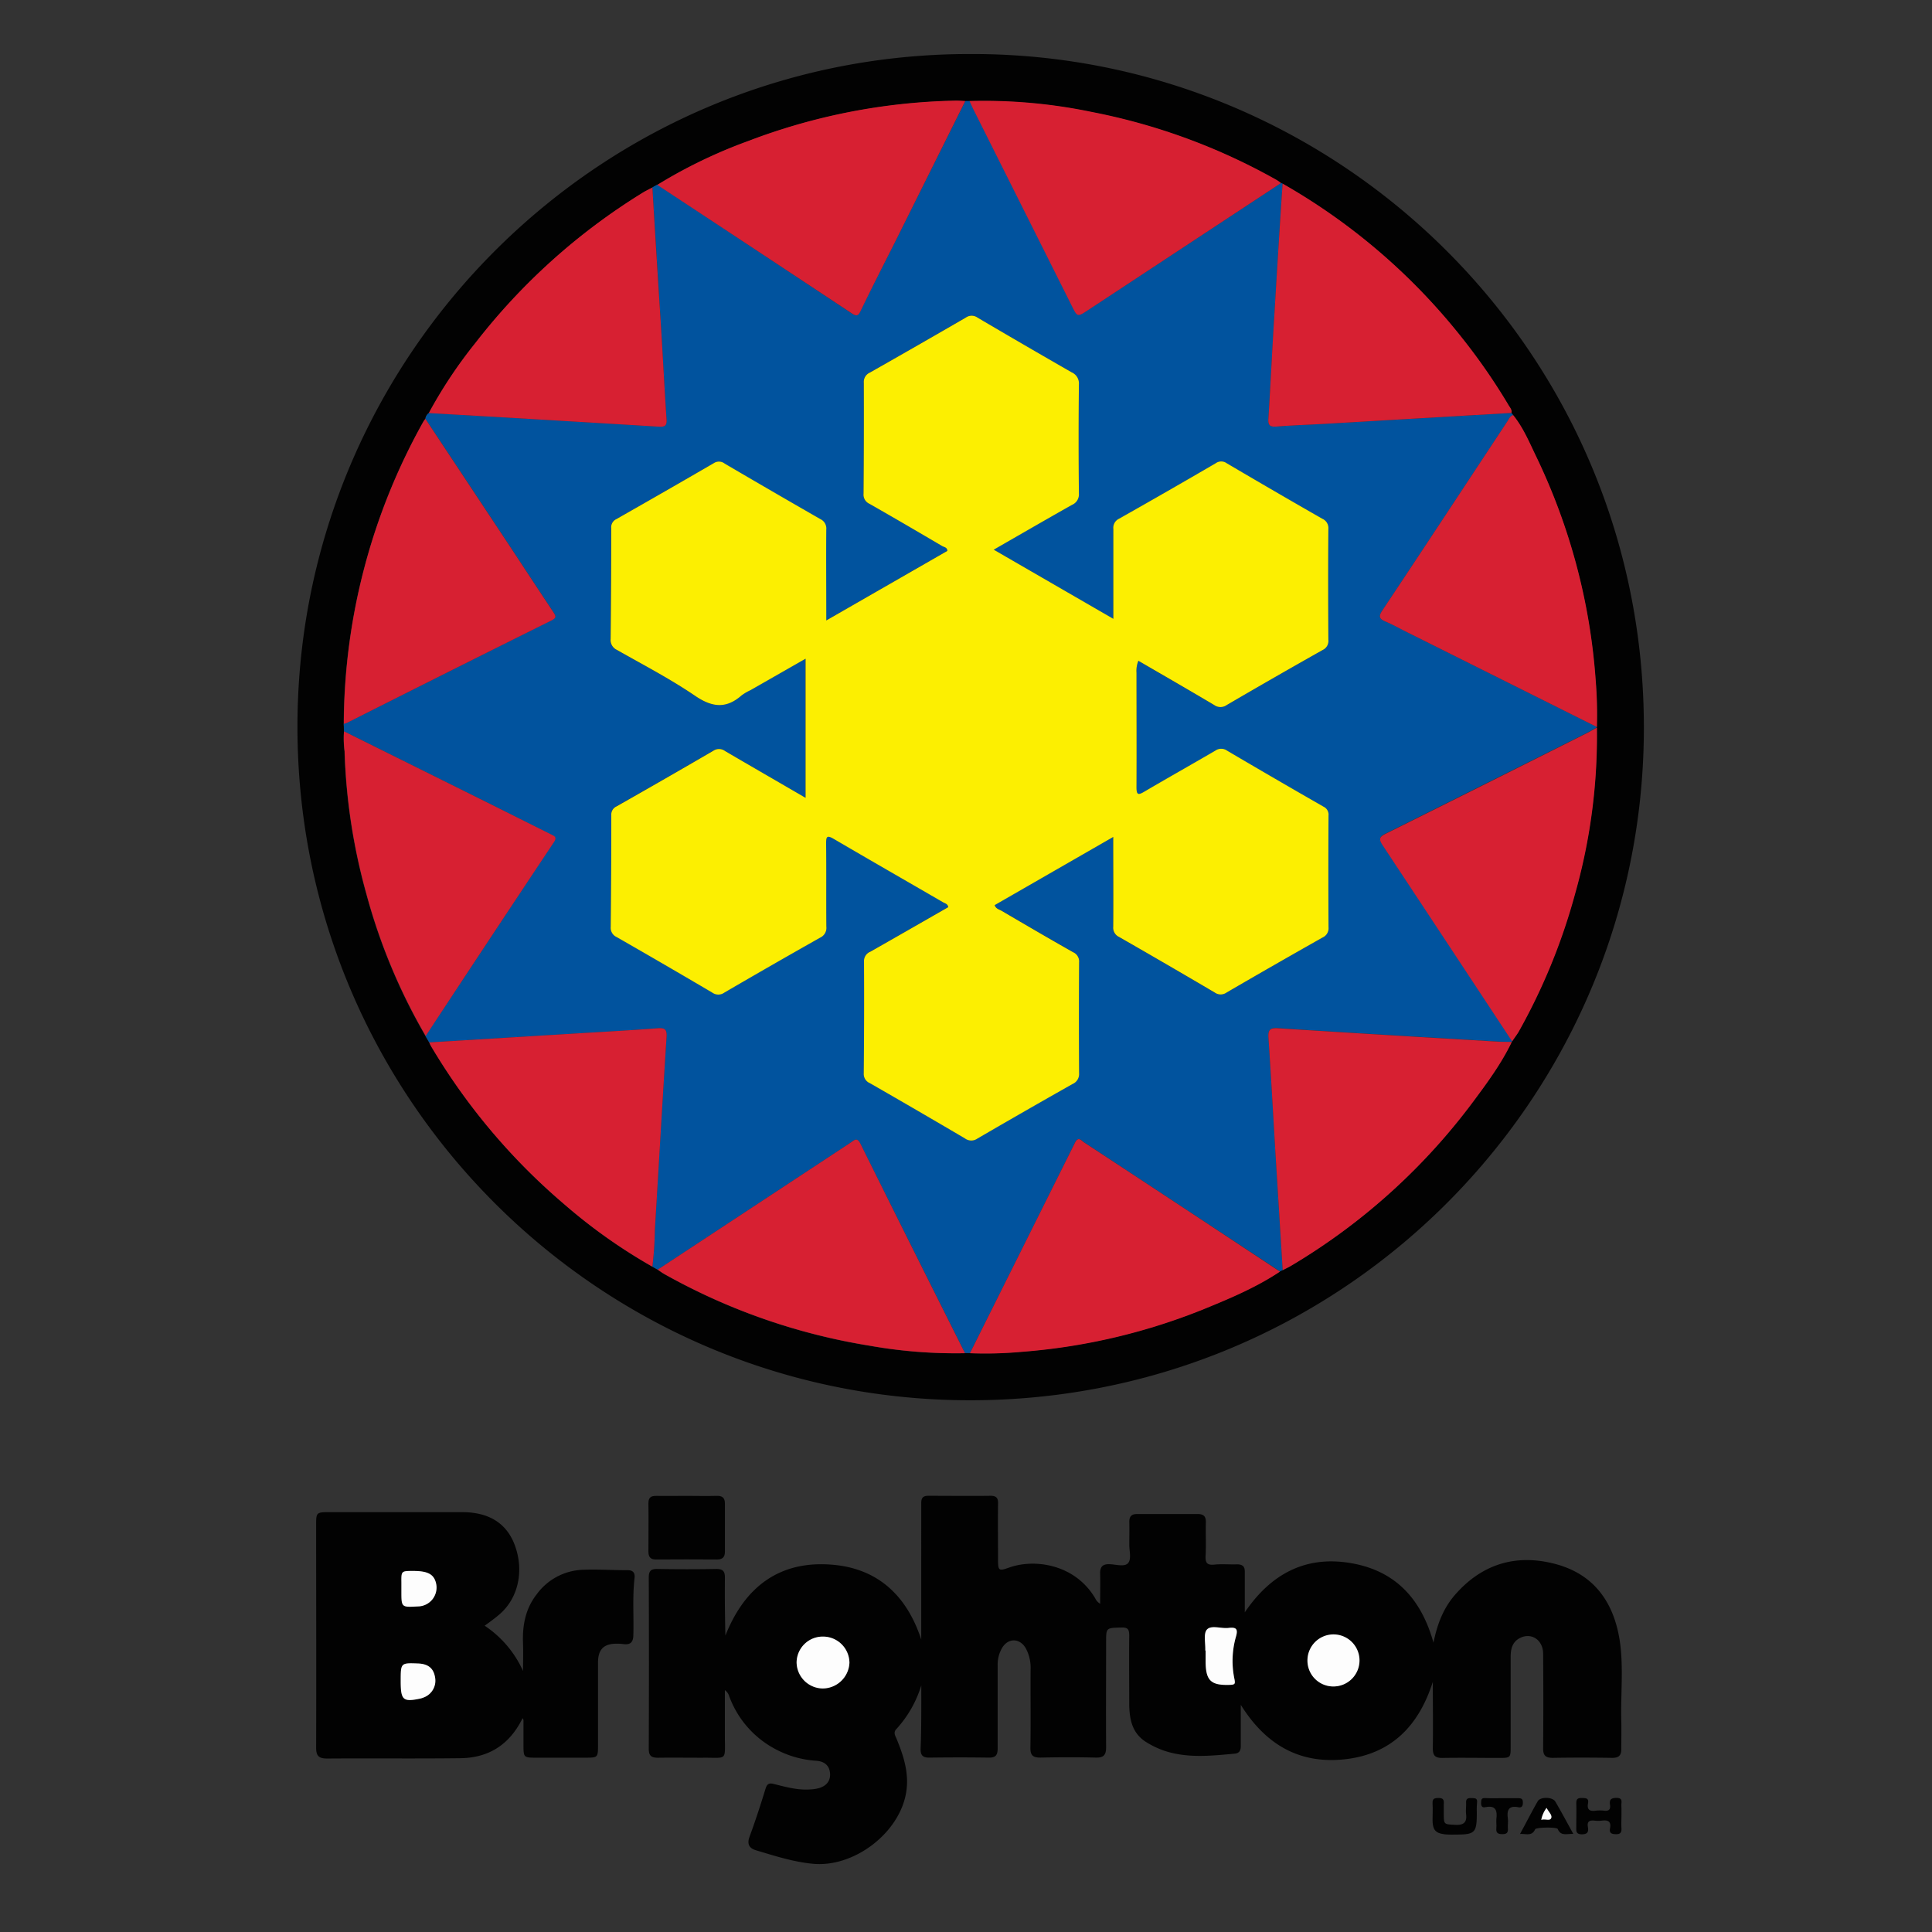 <svg id="Layer_1" data-name="Layer 1" xmlns="http://www.w3.org/2000/svg" viewBox="0 0 512 512"><rect x="0" y="0" width="512" height="512" fill="#333333" stroke="none"/><defs><style>.cls-1{fill:#020202;}.cls-2{fill:#01539e;}.cls-3{fill:#d72032;}.cls-4{fill:#fdfdfd;}.cls-5{fill:#fcef01;}</style></defs><path class="cls-1" d="M257.25,14.32c98.29-.26,180.3,80.39,178.36,182-1.85,97.31-82.05,176.36-181.48,174.74C156.54,369.47,77.36,289,78.85,189.85,80.3,93.1,159.39,14.16,257.25,14.32Zm-1.52,344.29h1.32a104.64,104.64,0,0,0,13.6-.39A161.7,161.7,0,0,0,320,346.48c6.61-2.71,13.16-5.57,19.16-9.53l.73-.34c.75-.39,1.52-.74,2.24-1.17a165.55,165.55,0,0,0,48.36-43.65c3.72-5,7.4-10,10.12-15.67l.09-.17c.55-.83,1.17-1.62,1.65-2.48a160.21,160.21,0,0,0,15-36.58,153.61,153.61,0,0,0,5.81-44.16v-.07a112.71,112.71,0,0,0-.33-12.46,163.14,163.14,0,0,0-15.74-59.15c-1.82-3.79-3.43-7.72-6.12-11l-.46-.58c.2-.87-.4-1.45-.79-2.1a160.54,160.54,0,0,0-12.2-17.65,164,164,0,0,0-47.65-41,2.41,2.41,0,0,0-.42-.16,13.44,13.44,0,0,0-1.12-.79,162.76,162.76,0,0,0-49.11-18.06,139.71,139.71,0,0,0-32.32-2.88h-1.13c-.92,0-1.84-.12-2.76-.11a162.77,162.77,0,0,0-54.8,10.71A132.12,132.12,0,0,0,174.18,49l-1.29.71c-.75.4-1.51.76-2.23,1.2a166.27,166.27,0,0,0-44.65,40,122.45,122.45,0,0,0-12.38,18.6,2.4,2.4,0,0,0-.9,1.51,7.51,7.51,0,0,0-.54.72,165.29,165.29,0,0,0-21.11,80.14l.08,2a26.62,26.62,0,0,0,.13,5.28,158.35,158.35,0,0,0,5.76,37.72,155.1,155.1,0,0,0,15.73,37.74l1,1.7a10.84,10.84,0,0,0,.5,1,166.4,166.4,0,0,0,35.29,41.86,143.81,143.81,0,0,0,23.34,16.53l1.42.8c.57.38,1.12.8,1.72,1.14a164.44,164.44,0,0,0,54.42,19A129.84,129.84,0,0,0,255.73,358.61Z"/><path class="cls-1" d="M244.15,446.65a30.3,30.3,0,0,1-6.53,11.49c-1,1-.37,1.79,0,2.7,1.94,4.74,3.47,9.51,2.41,14.79-2.11,10.49-13.92,19.31-24.6,18.29-5.17-.49-10.08-2.08-15-3.55-1.88-.56-2.53-1.61-1.78-3.66,1.54-4.17,2.92-8.41,4.22-12.67.42-1.36,1-1.58,2.26-1.25,3.14.78,6.27,1.66,9.56,1.43a11.62,11.62,0,0,0,2.27-.33c2-.55,3.21-1.92,3-4.05s-1.66-3.07-3.64-3.22a26.49,26.49,0,0,1-11.4-3.4,25.9,25.9,0,0,1-11.7-13.78,3,3,0,0,0-1.12-1.54c0,4,0,8.05,0,12.07,0,6.9.78,5.77-5.91,5.85-3.93,0-7.86-.05-11.79,0-1.75,0-2.47-.48-2.47-2.36q.09-22.67,0-45.34c0-1.66.43-2.36,2.21-2.33,5.24.09,10.49.1,15.73,0,1.8,0,2.25.72,2.24,2.32-.05,5.08,0,10.17.13,15.34,5.2-13.16,14.67-20.12,28.84-18.74,11.91,1.17,19.36,8.47,23.06,19.79V405.24c0-2.32,0-4.63,0-6.94,0-1.42.55-1.91,1.92-1.9,5.48,0,10.95.07,16.43,0,1.7,0,2.07.73,2,2.24-.06,4.94,0,9.87,0,14.81,0,2.85.28,2.91,2.86,2,6.73-2.45,17.53-1,22.91,8.15a3.33,3.33,0,0,0,1.29,1.42c0-2.65.06-5.29,0-7.94-.05-1.87.64-2.64,2.58-2.55,1.66.07,3.95.78,4.85-.32s.28-3.23.3-4.91c0-2,.05-4,0-6,0-1.51.65-2.07,2.09-2.07,5.32,0,10.64,0,16,0,1.57,0,2.23.59,2.2,2.2-.08,2.92.09,5.86-.07,8.78-.1,1.84.27,2.64,2.32,2.43s4,0,6-.07c1.49,0,2.09.56,2.06,2,0,3.37,0,6.75,0,10.72,6.9-10.16,16-15,27.8-13.1s18.88,9.21,22.21,21.14c1-5,2.66-9.15,5.64-12.61,7.16-8.27,16.26-11,26.65-8.25s15.57,10.32,17.1,20.51c1,6.95.2,14,.38,21,.06,2.47,0,4.94,0,7.4.05,1.75-.59,2.5-2.44,2.47-5.24-.08-10.49-.09-15.73,0-1.92,0-2.56-.64-2.54-2.56q.1-12.48,0-25c0-3.75-3.21-5.8-6.28-4.13-1.94,1.06-2.33,2.93-2.33,4.94v23.6c0,3.17,0,3.17-3.21,3.17-4.93,0-9.87-.09-14.8,0-2.1.06-2.65-.74-2.62-2.7.09-5.62,0-11.24,0-17.46-3.82,12-11.32,19.24-23.44,20.53s-21-4.09-27.45-14.45c0,3.65,0,7.3,0,10.95,0,1.23-.44,1.9-1.65,2-6.14.56-12.28,1.24-18.33-.68a23.46,23.46,0,0,1-4.8-2.21c-4.19-2.45-4.79-6.48-4.78-10.79,0-5.86-.07-11.72,0-17.58,0-1.7-.36-2.23-2.13-2.17-4,.12-4,0-4,3.93,0,9.25-.06,18.51,0,27.76,0,2.15-.68,2.84-2.79,2.78-4.86-.12-9.72-.1-14.58,0-2,0-2.72-.54-2.69-2.62.11-6.94,0-13.88.05-20.82a10.79,10.79,0,0,0-1.29-5.55c-1.59-2.73-4.68-2.77-6.28-.05a8.78,8.78,0,0,0-1.16,4.64c0,7.33,0,14.65,0,22,0,1.82-.6,2.44-2.41,2.41-5.24-.08-10.49-.07-15.73,0-1.72,0-2.3-.62-2.28-2.31C244.19,457.91,244.15,452.28,244.15,446.65Zm-26.16.81a7.12,7.12,0,0,0,7.11-6.79,7,7,0,0,0-6.94-6.92,6.93,6.93,0,0,0-7.06,6.75A7,7,0,0,0,218,447.46Zm135.32-.53a6.75,6.75,0,1,0-6.82-6.73A6.81,6.81,0,0,0,353.31,446.93Zm-33.9-9.53h.09c0,.92,0,1.85,0,2.77,0,5.25,1.38,6.54,6.57,6.33,1.17-.05,1.31-.27,1.09-1.44a23.36,23.36,0,0,1,.34-11.18c.65-2.14.2-2.72-1.94-2.46-1.95.23-4.56-.83-5.71.43C318.87,432.94,319.5,435.49,319.41,437.4Z"/><path class="cls-1" d="M138.5,455.32c-3.42,7-8.95,10.52-16.43,10.62-11.79.15-23.59,0-35.38.09-2.28,0-2.92-.75-2.91-2.93.06-19.81,0-39.62,0-59.43,0-2.72.23-2.93,3.11-2.93h35.62c7,0,11.68,2.89,13.86,8.6,2.58,6.78,1.05,14.07-3.93,18.42-1.21,1.05-2.53,2-4,3.07a28.45,28.45,0,0,1,10.17,12c0-2.39.08-4.79,0-7.18-.2-4.74.56-9.17,3.56-13.06A15.84,15.84,0,0,1,154.62,416c3.92-.13,7.85.12,11.78.12,1.53,0,1.9.9,1.76,2.08-.58,5.07-.17,10.16-.32,15.24-.06,1.88-.88,2.46-2.58,2.27a14.21,14.21,0,0,0-1.84-.12c-3.4,0-4.92,1.51-4.94,4.95,0,7.24,0,14.49,0,21.73,0,3.53,0,3.53-3.41,3.54H142.34c-3.61,0-3.61,0-3.61-3.51,0-2.16,0-4.31,0-6.47C138.71,455.72,138.61,455.6,138.5,455.32Zm-29-39c-3.17,0-3.17,0-3.17,3.1v2.3c0,4.25,0,4.25,4.35,4a5,5,0,0,0,4.78-6.34C114.9,417.15,113.28,416.32,109.51,416.32Zm-3.32,29.18c0,5.06.62,5.61,5.19,4.63a6.34,6.34,0,0,0,.87-.29,4.74,4.74,0,0,0,3-5.33c-.4-2.41-1.83-3.57-4.52-3.67C106.19,440.67,106.19,440.67,106.19,445.5Z"/><path class="cls-1" d="M182,396.42c2.62,0,5.24.08,7.85,0,1.6-.07,2.27.53,2.26,2.09,0,4.24,0,8.47,0,12.71,0,1.41-.61,2.07-2.1,2.06q-8.08-.06-16.17,0c-1.53,0-2-.71-2-2.15,0-4.23.06-8.47,0-12.7,0-1.52.56-2,2-2C176.6,396.47,179.3,396.42,182,396.42Z"/><path class="cls-1" d="M429.7,481.23c0,1.07-.07,2.15,0,3.22s-.18,1.66-1.48,1.63-1.77-.39-1.54-1.59c.36-1.92-.67-2.2-2.22-2a8.09,8.09,0,0,1-1.84,0c-1.3-.15-2.09.13-1.81,1.69.23,1.27-.1,1.95-1.66,1.93s-1.43-.95-1.42-2c0-2.08.07-4.15,0-6.22,0-1.18.42-1.42,1.48-1.4s1.89,0,1.63,1.43c-.31,1.69.48,2.14,2,1.93a9.83,9.83,0,0,1,2.3,0c1.21.14,1.72-.34,1.53-1.54-.21-1.36.23-1.84,1.72-1.85,1.77,0,1.25,1.11,1.29,2S429.7,480.31,429.7,481.23Z"/><path class="cls-1" d="M416.94,486c-1.77-.05-3.31.65-4.12-1.29-.24-.56-5.7-.48-6,.08-.86,1.91-2.37,1.13-4,1.23,1.64-3,3.1-5.88,4.68-8.65.72-1.27,3.95-1.2,4.69.09C413.77,480.15,415.24,482.91,416.94,486Zm-7.08-6.87a7.57,7.57,0,0,0-1.41,3.17c1-.35,2.22.42,2.62-.44S410.4,480.19,409.86,479.11Z"/><path class="cls-1" d="M391.37,480.31c0,5.47-.41,5.88-5.86,5.87a21.49,21.49,0,0,1-2.54-.06c-2.54-.29-3.29-1.15-3.32-3.74,0-1.39.07-2.78,0-4.16s.19-1.73,1.59-1.73,1.44.68,1.38,1.7c0,.76,0,1.53,0,2.3,0,3.07,0,2.95,3,3.11,2.17.11,3.18-.54,2.91-2.83-.12-1,.05-2,0-3s.37-1.3,1.33-1.26,1.72-.09,1.57,1.26A21.34,21.34,0,0,0,391.37,480.31Z"/><path class="cls-1" d="M398.29,476.54c1.38,0,2.76,0,4.14,0,.95,0,1.15.37,1.15,1.22s-.29,1.36-1.19,1.18c-2.62-.53-3.11.82-2.79,3,.12.83-.05,1.7,0,2.53.11,1.18-.26,1.61-1.51,1.6s-1.66-.43-1.54-1.62c.08-.76-.06-1.54,0-2.3.27-2.21-.05-3.81-2.89-3.23-.92.19-1.17-.3-1.15-1.17s.1-1.29,1.1-1.24C395.21,476.6,396.75,476.54,398.29,476.54Z"/><path class="cls-2" d="M400.55,109.43c.16.19.31.39.46.58-.84.23-1.12,1-1.53,1.64l-4.58,6.94c-9.51,14.4-19,28.82-28.56,43.18-1.06,1.59-.84,2.24.85,2.95,2.12.89,4.14,2,6.21,3.07l49.8,24.87v.07c-.8.44-1.59.92-2.41,1.34q-26.73,13.4-53.47,26.74c-1.67.83-2.07,1.33-.91,3.09q17.25,26,34.33,52l-.09.17c-1.3,0-2.61,0-3.91-.08-19.36-1.15-38.72-2.29-58.06-3.54-2.24-.14-2.66.54-2.52,2.6.71,10.44,1.27,20.89,1.9,31.33q.92,15.09,1.87,30.18l-.73.34-18.71-12.33q-16.59-10.94-33.19-21.86c-.74-.49-1.52-1.73-2.42.08q-13.87,27.9-27.83,55.77h-1.32Q241.86,330.85,228,303.08c-.91-1.84-1.67-.87-2.6-.26L174.3,336.47l-1.42-.8a86.75,86.75,0,0,0,.66-9.66c1-17.05,2-34.1,3.1-51.14.12-1.95-.31-2.52-2.32-2.37-7.21.55-14.43.94-21.65,1.38l-38.92,2.37-1-1.7q17-25.69,34-51.38c.84-1.26.16-1.53-.73-2L129.79,213,91.16,193.81c0-.66,0-1.32-.08-2a7,7,0,0,0,.88-.29q27.12-13.6,54.26-27.18c1.42-.71,1-1.25.4-2.2-4.18-6.27-8.31-12.59-12.47-18.88q-10.7-16.16-21.42-32.31a2.4,2.4,0,0,1,.9-1.51q30.54,1.79,61.08,3.61c1.75.11,2-.52,1.92-2.08-.53-8-.94-16-1.43-24q-1.14-18.67-2.31-37.33l1.29-.71Q200,66,225.8,83.11c1.37.91,1.74.32,2.29-.82C231,76.35,234,70.45,237,64.53l18.85-37.77h1.13c.36.77.69,1.54,1.07,2.3l26.05,52c1.47,2.93,1.47,2.93,4.29,1.07L339.49,48.5a2.41,2.41,0,0,1,.42.16c-.15,2.15-.31,4.3-.44,6.45q-.89,14.17-1.75,28.36c-.54,9.15-1,18.31-1.58,27.45-.12,1.75.36,2.26,2.14,2.12,4.45-.36,8.92-.49,13.38-.75Q376.11,110.88,400.55,109.43Zm-187.06,102c-7.28-4.24-14.33-8.3-21.35-12.44a2.69,2.69,0,0,0-3.13-.07q-12.78,7.44-25.63,14.73A2.37,2.37,0,0,0,162,216q0,14.79-.15,29.6a2.67,2.67,0,0,0,1.59,2.69q12.71,7.32,25.35,14.73a2.7,2.7,0,0,0,3.14,0q12.66-7.38,25.43-14.59a2.83,2.83,0,0,0,1.63-2.91c-.06-7.33,0-14.66-.06-22,0-1.89.23-2.31,2.06-1.23,9.62,5.66,19.3,11.21,29,16.81.5.29,1.19.41,1.31,1.26-6.85,3.92-13.72,7.87-20.62,11.79a2.65,2.65,0,0,0-1.71,2.62q.09,14.8-.07,29.6a2.65,2.65,0,0,0,1.65,2.64q12.6,7.26,25.15,14.62a2.81,2.81,0,0,0,3.31.06q12.56-7.33,25.23-14.47a2.86,2.86,0,0,0,1.73-2.86q-.11-14.69,0-29.37a2.66,2.66,0,0,0-1.58-2.69c-6.36-3.61-12.67-7.3-19-11-.61-.36-1.45-.52-1.8-1.48L295,221.82c0,8.21,0,16,0,23.78a2.68,2.68,0,0,0,1.55,2.72q12.72,7.29,25.35,14.73a2.69,2.69,0,0,0,3.14,0q12.67-7.37,25.44-14.58a2.67,2.67,0,0,0,1.57-2.71q-.09-14.81,0-29.61a2.31,2.31,0,0,0-1.32-2.35q-12.81-7.37-25.56-14.85a2.69,2.69,0,0,0-3.12,0c-6.25,3.65-12.56,7.19-18.8,10.86-1.63,1-2.11.92-2.09-1.18.09-10.1,0-20.2,0-30.3a7.1,7.1,0,0,1,.5-3.2c6.83,4,13.49,7.8,20.1,11.73a2.84,2.84,0,0,0,3.32,0q12.66-7.38,25.43-14.59a2.63,2.63,0,0,0,1.5-2.71c-.05-9.79-.07-19.59,0-29.38a2.66,2.66,0,0,0-1.58-2.67q-12.72-7.31-25.36-14.73a2.49,2.49,0,0,0-2.91,0q-12.78,7.42-25.63,14.71a2.66,2.66,0,0,0-1.5,2.74c.05,7.17,0,14.34,0,21.51V164l-31.71-18.36c7.16-4.11,13.93-8,20.75-11.88a3,3,0,0,0,1.82-3q-.12-14.46,0-28.92a3.2,3.2,0,0,0-1.92-3.2q-12.53-7.17-24.95-14.5a2.67,2.67,0,0,0-3.11,0q-12.67,7.36-25.43,14.58a2.68,2.68,0,0,0-1.59,2.69q.06,14.7-.07,29.38a2.65,2.65,0,0,0,1.56,2.69c6.49,3.69,12.93,7.47,19.37,11.25.47.27,1.23.32,1.27,1.24l-32.11,18.46v-1.89c0-7.4,0-14.81,0-22.21a2.72,2.72,0,0,0-1.54-2.75q-12.72-7.28-25.36-14.71a2.48,2.48,0,0,0-2.91-.13q-12.87,7.49-25.82,14.83a2.36,2.36,0,0,0-1.36,2.37q0,14.69-.15,29.37a2.86,2.86,0,0,0,1.64,2.91c7,3.95,14.1,7.66,20.7,12.15,4.51,3.08,8.23,3.54,12.35-.08a13.49,13.49,0,0,1,2.39-1.4l14.58-8.33Z"/><path class="cls-3" d="M423.2,192.66l-49.8-24.87c-2.07-1-4.09-2.18-6.21-3.07-1.69-.71-1.91-1.36-.85-2.95,9.57-14.36,19.05-28.78,28.56-43.18l4.58-6.94c.41-.64.69-1.41,1.53-1.64,2.69,3.32,4.3,7.25,6.12,11a163.14,163.14,0,0,1,15.74,59.15A112.71,112.71,0,0,1,423.2,192.66Z"/><path class="cls-3" d="M400.74,276q-17.14-26-34.33-52c-1.16-1.76-.76-2.26.91-3.09q26.78-13.31,53.47-26.74c.82-.42,1.61-.9,2.41-1.34a153.61,153.61,0,0,1-5.81,44.16,160.21,160.21,0,0,1-15,36.58C401.91,274.33,401.29,275.12,400.74,276Z"/><path class="cls-3" d="M400.55,109.43q-24.43,1.42-48.89,2.86c-4.46.26-8.93.39-13.38.75-1.78.14-2.26-.37-2.14-2.12.58-9.14,1-18.3,1.58-27.45q.84-14.18,1.75-28.36c.13-2.15.29-4.3.44-6.45a164,164,0,0,1,47.65,41,160.54,160.54,0,0,1,12.2,17.65C400.15,108,400.75,108.56,400.55,109.43Z"/><path class="cls-3" d="M339.93,336.61q-.93-15.09-1.87-30.18c-.63-10.44-1.19-20.89-1.9-31.33-.14-2.06.28-2.74,2.52-2.6,19.34,1.25,38.7,2.39,58.06,3.54,1.3.08,2.61.06,3.91.08-2.72,5.64-6.4,10.68-10.12,15.67a165.55,165.55,0,0,1-48.36,43.65C341.45,335.87,340.68,336.22,339.93,336.61Z"/><path class="cls-3" d="M339.49,48.5,288.35,82.18c-2.82,1.86-2.82,1.86-4.29-1.07L258,29.07c-.38-.76-.71-1.53-1.07-2.3a139.71,139.71,0,0,1,32.32,2.88,162.76,162.76,0,0,1,49.11,18.06A13.44,13.44,0,0,1,339.49,48.5Z"/><path class="cls-3" d="M257.05,358.61q13.93-27.89,27.83-55.77c.9-1.81,1.68-.57,2.42-.08q16.6,10.9,33.19,21.86L339.2,337c-6,4-12.55,6.82-19.16,9.53a161.7,161.7,0,0,1-49.39,11.74A104.64,104.64,0,0,1,257.05,358.61Z"/><path class="cls-3" d="M255.81,26.76,237,64.53c-3,5.92-6,11.82-8.87,17.76-.55,1.14-.92,1.73-2.29.82Q200,66,174.18,49a132.12,132.12,0,0,1,24.07-11.62,162.77,162.77,0,0,1,54.8-10.71C254,26.64,254.89,26.72,255.81,26.76Z"/><path class="cls-3" d="M174.3,336.47l51.11-33.65c.93-.61,1.69-1.58,2.6.26q13.8,27.8,27.72,55.53a129.84,129.84,0,0,1-25.29-2,164.44,164.44,0,0,1-54.42-19C175.42,337.27,174.87,336.85,174.3,336.47Z"/><path class="cls-3" d="M172.89,49.69Q174,68.35,175.2,87c.49,8,.9,16,1.43,24,.11,1.56-.17,2.19-1.92,2.08q-30.54-1.86-61.08-3.61A122.45,122.45,0,0,1,126,90.86a166.27,166.27,0,0,1,44.65-40C171.38,50.45,172.14,50.09,172.89,49.69Z"/><path class="cls-3" d="M113.75,276.25l38.92-2.37c7.22-.44,14.44-.83,21.65-1.38,2-.15,2.44.42,2.32,2.37-1.09,17-2.06,34.09-3.1,51.14a86.75,86.75,0,0,1-.66,9.66,143.81,143.81,0,0,1-23.34-16.53,166.4,166.4,0,0,1-35.29-41.86A10.84,10.84,0,0,1,113.75,276.25Z"/><path class="cls-3" d="M112.73,111q10.71,16.16,21.42,32.31c4.16,6.29,8.29,12.61,12.47,18.88.63,1,1,1.49-.4,2.2Q119.06,177.89,92,191.54a7,7,0,0,1-.88.29,165.29,165.29,0,0,1,21.11-80.14A7.51,7.51,0,0,1,112.73,111Z"/><path class="cls-3" d="M91.16,193.81,129.79,213l16.3,8.15c.89.45,1.57.72.73,2q-17.07,25.65-34,51.38a155.1,155.1,0,0,1-15.73-37.74,158.35,158.35,0,0,1-5.76-37.72A26.62,26.62,0,0,1,91.16,193.81Z"/><path class="cls-4" d="M218,447.46a7,7,0,0,1-6.89-7,6.93,6.93,0,0,1,7.06-6.75,7,7,0,0,1,6.94,6.92A7.12,7.12,0,0,1,218,447.46Z"/><path class="cls-4" d="M353.31,446.93a6.86,6.86,0,0,1-6.82-6.73,6.9,6.9,0,1,1,6.82,6.73Z"/><path class="cls-4" d="M319.41,437.4c.09-1.91-.54-4.46.44-5.55,1.15-1.26,3.76-.2,5.71-.43,2.14-.26,2.59.32,1.94,2.46a23.36,23.36,0,0,0-.34,11.18c.22,1.17.08,1.39-1.09,1.44-5.19.21-6.57-1.08-6.57-6.33,0-.92,0-1.85,0-2.77Z"/><path class="cls-4" d="M109.51,416.32c3.77,0,5.39.83,6,3.06a5,5,0,0,1-4.78,6.34c-4.35.25-4.35.25-4.35-4v-2.3C106.34,416.32,106.34,416.32,109.51,416.32Z"/><path class="cls-4" d="M106.19,445.5c0-4.83,0-4.83,4.59-4.66,2.69.1,4.12,1.26,4.52,3.67a4.74,4.74,0,0,1-3,5.33,6.34,6.34,0,0,1-.87.29C106.81,451.11,106.19,450.56,106.19,445.5Z"/><path class="cls-4" d="M409.86,479.11c.54,1.08,1.57,1.93,1.21,2.73s-1.62.09-2.62.44A7.57,7.57,0,0,1,409.86,479.11Z"/><path class="cls-5" d="M213.49,211.44V174.56l-14.58,8.33a13.49,13.49,0,0,0-2.39,1.4c-4.12,3.62-7.84,3.16-12.35.08-6.6-4.49-13.74-8.2-20.7-12.15a2.86,2.86,0,0,1-1.64-2.91q.16-14.69.15-29.37a2.36,2.36,0,0,1,1.36-2.37q12.94-7.35,25.82-14.83a2.48,2.48,0,0,1,2.91.13q12.65,7.42,25.36,14.71a2.72,2.72,0,0,1,1.54,2.75c-.06,7.4,0,14.81,0,22.21v1.89L251.05,146c0-.92-.8-1-1.27-1.24-6.44-3.78-12.88-7.56-19.37-11.25a2.65,2.65,0,0,1-1.56-2.69q.12-14.68.07-29.38a2.68,2.68,0,0,1,1.59-2.69q12.75-7.23,25.43-14.58a2.67,2.67,0,0,1,3.11,0q12.43,7.32,24.95,14.5a3.2,3.2,0,0,1,1.92,3.2q-.15,14.46,0,28.92a3,3,0,0,1-1.82,3c-6.82,3.84-13.59,7.77-20.75,11.88L295.05,164v-2.28c0-7.17,0-14.34,0-21.51a2.66,2.66,0,0,1,1.5-2.74q12.86-7.26,25.63-14.71a2.49,2.49,0,0,1,2.91,0q12.63,7.44,25.36,14.73a2.66,2.66,0,0,1,1.58,2.67c-.08,9.79-.06,19.59,0,29.38a2.63,2.63,0,0,1-1.5,2.71q-12.78,7.2-25.43,14.59a2.84,2.84,0,0,1-3.32,0c-6.61-3.93-13.27-7.76-20.1-11.73a7.1,7.1,0,0,0-.5,3.2c0,10.1.05,20.2,0,30.3,0,2.1.46,2.14,2.09,1.18,6.24-3.67,12.55-7.21,18.8-10.86a2.69,2.69,0,0,1,3.12,0q12.74,7.5,25.56,14.85a2.31,2.31,0,0,1,1.32,2.35q-.08,14.81,0,29.61a2.67,2.67,0,0,1-1.57,2.71q-12.76,7.2-25.44,14.58a2.69,2.69,0,0,1-3.14,0q-12.63-7.44-25.35-14.73a2.68,2.68,0,0,1-1.55-2.72c.06-7.78,0-15.57,0-23.78l-31.43,18.07c.35,1,1.19,1.12,1.8,1.48,6.31,3.7,12.62,7.39,19,11a2.66,2.66,0,0,1,1.58,2.69q-.09,14.69,0,29.37a2.86,2.86,0,0,1-1.73,2.86q-12.66,7.15-25.23,14.47a2.81,2.81,0,0,1-3.31-.06q-12.54-7.38-25.15-14.62a2.65,2.65,0,0,1-1.65-2.64q.15-14.79.07-29.6a2.65,2.65,0,0,1,1.71-2.62c6.9-3.92,13.77-7.87,20.62-11.79-.12-.85-.81-1-1.31-1.26-9.66-5.6-19.34-11.15-29-16.81-1.83-1.08-2.07-.66-2.06,1.23.08,7.32,0,14.65.06,22a2.83,2.83,0,0,1-1.63,2.91q-12.76,7.2-25.43,14.59a2.7,2.7,0,0,1-3.14,0q-12.63-7.44-25.35-14.73a2.67,2.67,0,0,1-1.59-2.69q.16-14.81.15-29.6a2.37,2.37,0,0,1,1.4-2.35q12.85-7.29,25.63-14.73a2.69,2.69,0,0,1,3.13.07C199.16,203.14,206.21,207.2,213.49,211.44Z"/></svg>